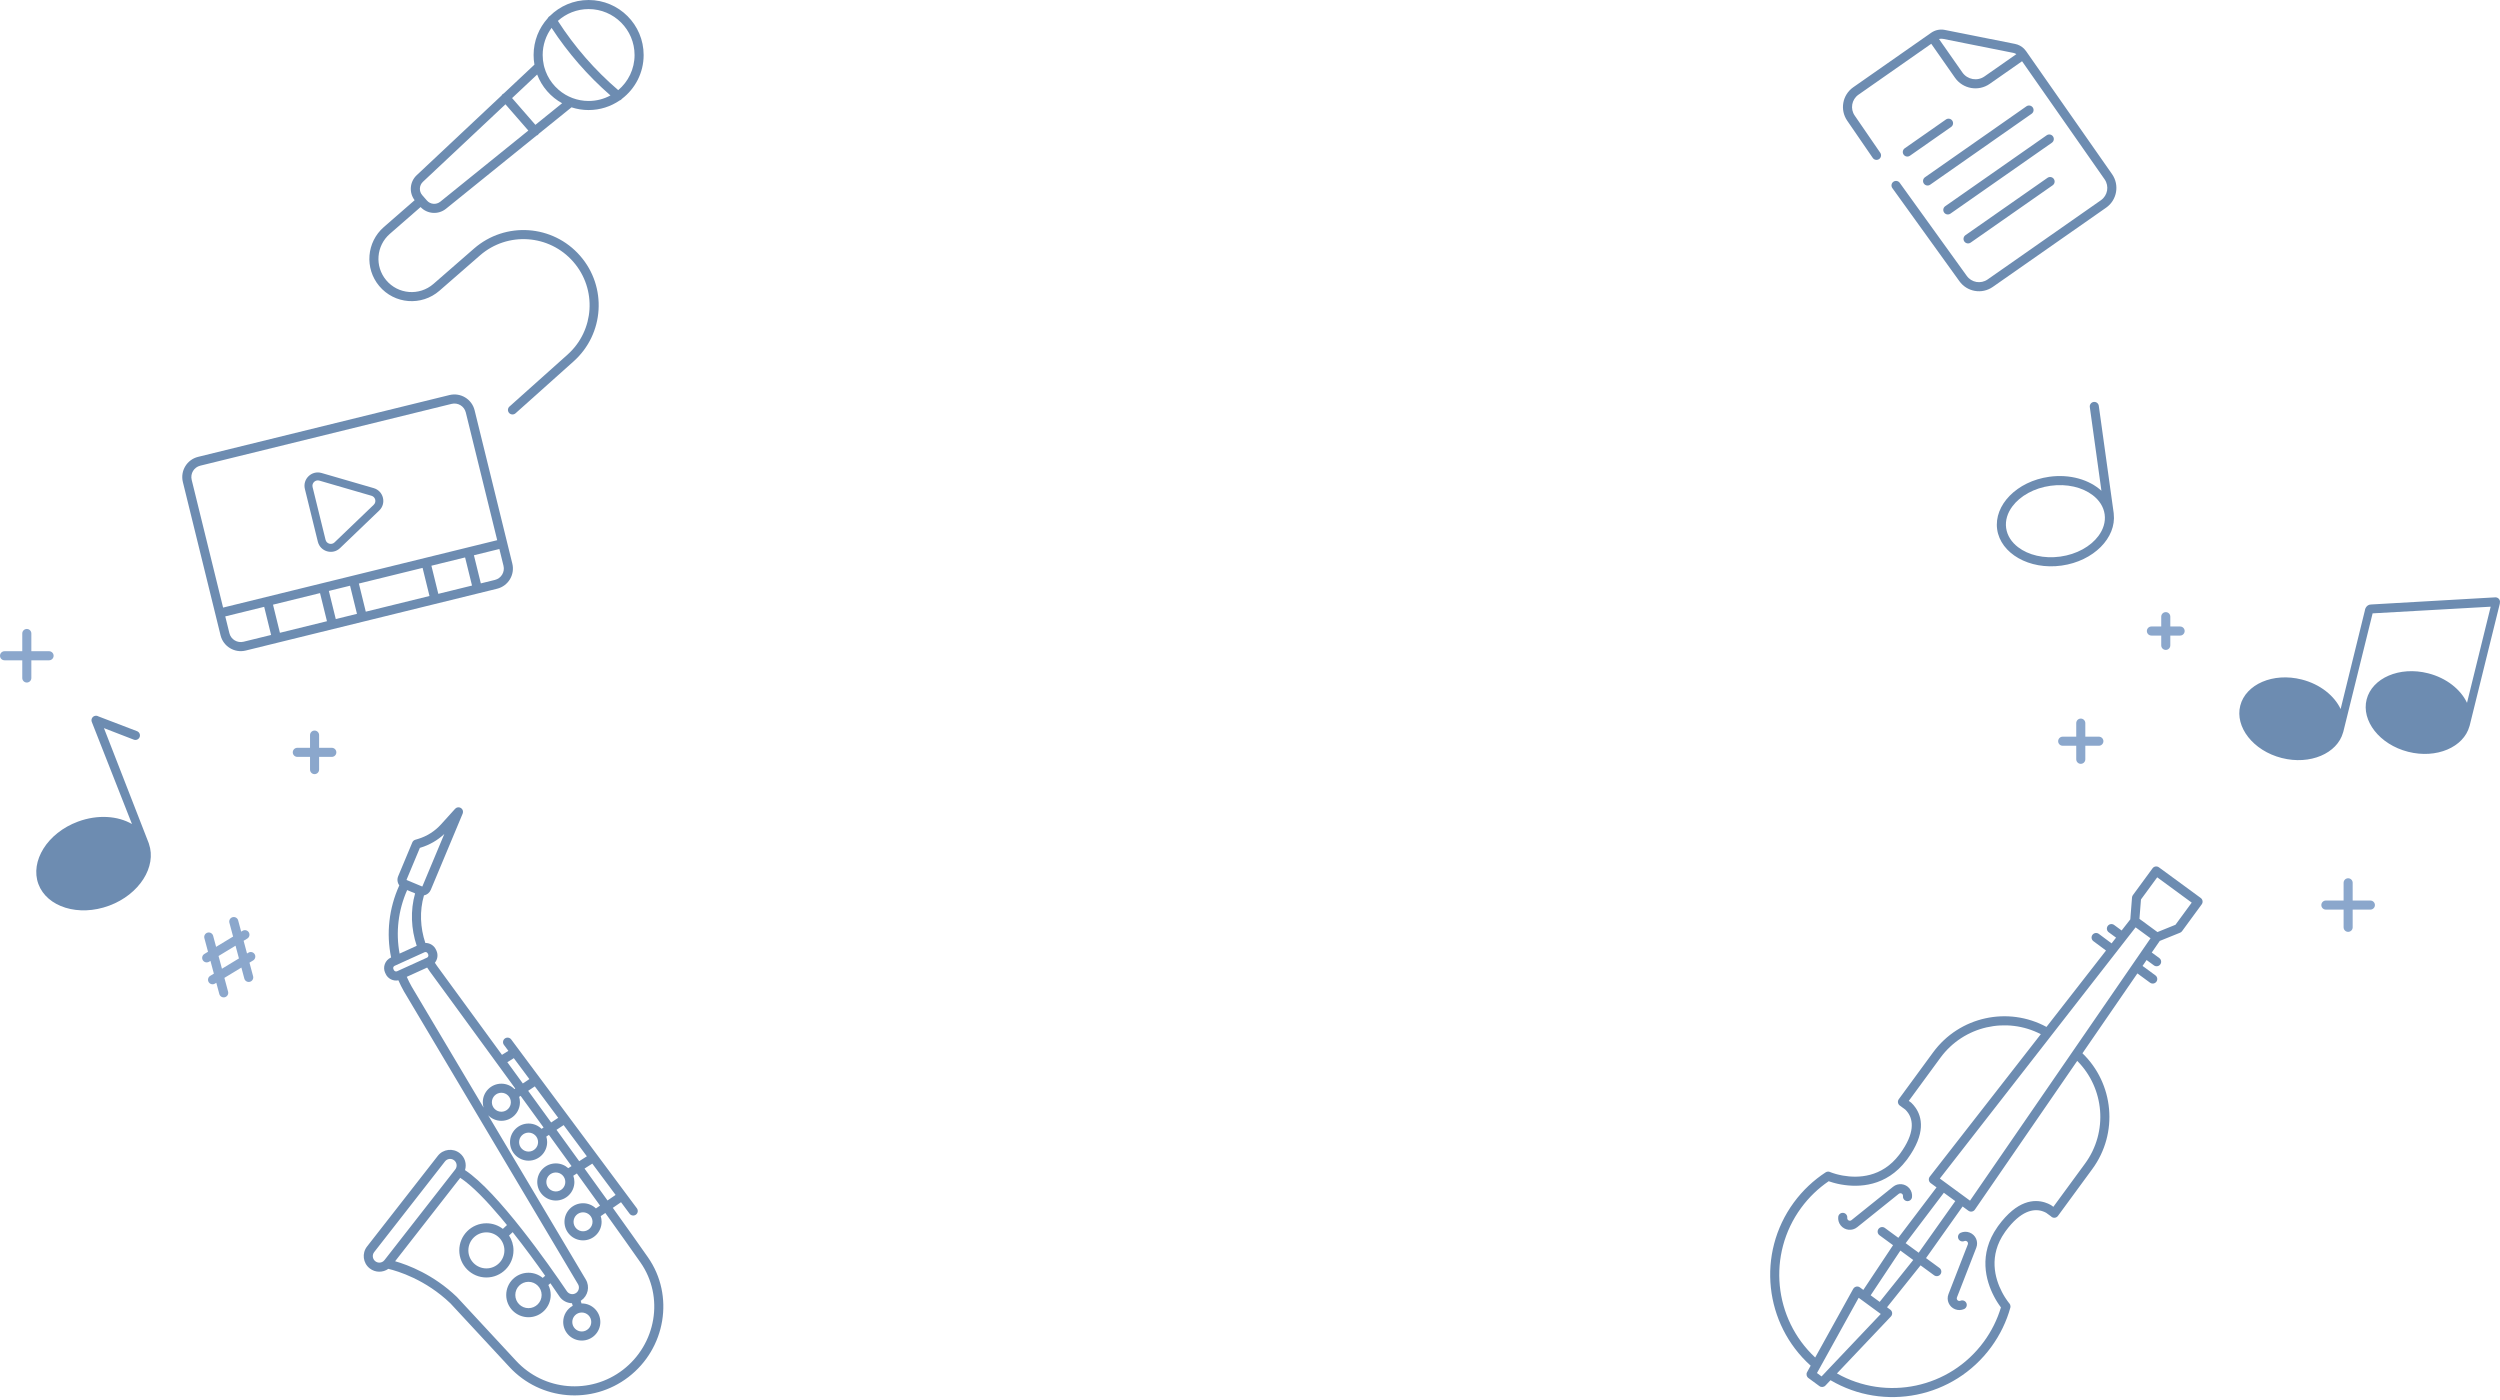 <svg width="850" height="476" viewBox="0 0 850 476" fill="none" xmlns="http://www.w3.org/2000/svg">
  <path fill-rule="evenodd" clip-rule="evenodd" d="M656.628 14.89L631.868 32.204C629.563 33.822 628.999 36.999 630.612 39.311C630.614 39.314 630.616 39.317 630.618 39.32L639.286 51.946C639.768 52.649 639.589 53.61 638.887 54.093C638.184 54.575 637.223 54.396 636.74 53.694C636.74 53.694 628.074 41.068 628.074 41.069C625.495 37.361 626.399 32.271 630.095 29.677L630.098 29.675L656.608 11.137L656.61 11.136C657.951 10.2 659.615 9.849 661.213 10.171L685.114 14.932C686.282 15.164 687.345 15.735 688.175 16.562C688.43 16.815 688.664 17.091 688.871 17.39L689.142 17.776C689.164 17.808 689.185 17.839 689.204 17.872L718.099 59.206L718.1 59.207C720.686 62.916 719.783 68.012 716.085 70.607L716.083 70.609L677.548 97.552L677.546 97.552C673.842 100.136 668.752 99.237 666.153 95.547L643.398 63.956C642.9 63.264 643.056 62.299 643.748 61.801C644.439 61.303 645.405 61.46 645.903 62.152L668.662 93.748C668.666 93.754 668.669 93.758 668.673 93.764C670.292 96.07 673.468 96.633 675.781 95.021L714.312 68.08C716.618 66.462 717.18 63.285 715.569 60.973L687.498 20.82L687.241 21.002L687.234 21.007L676.507 28.508C672.668 31.196 667.375 30.254 664.686 26.415L656.683 14.969L656.628 14.89ZM659.261 13.268L667.215 24.645C668.926 27.087 672.294 27.689 674.736 25.978L685.462 18.479L685.568 18.403C685.256 18.197 684.903 18.05 684.528 17.976L660.625 13.213H660.622C660.167 13.121 659.699 13.143 659.261 13.268ZM656.262 62.798C655.565 63.287 654.601 63.116 654.113 62.418C653.624 61.72 653.795 60.757 654.493 60.269L688.984 36.15C689.682 35.662 690.645 35.833 691.134 36.531C691.622 37.229 691.452 38.192 690.753 38.68L656.262 62.798ZM663.147 72.638C662.448 73.127 661.485 72.957 660.997 72.258C660.509 71.56 660.679 70.596 661.378 70.109L695.868 45.998C696.567 45.51 697.53 45.68 698.018 46.379C698.506 47.077 698.336 48.04 697.637 48.528L663.147 72.638ZM670.023 82.486C669.325 82.975 668.361 82.804 667.874 82.106C667.385 81.407 667.556 80.444 668.254 79.957L696.146 60.461C696.845 59.973 697.808 60.143 698.296 60.842C698.784 61.54 698.614 62.504 697.915 62.991L670.023 82.486ZM649.378 52.95C648.68 53.439 647.716 53.268 647.229 52.57C646.74 51.871 646.911 50.908 647.609 50.421L661.617 40.627C662.315 40.138 663.279 40.309 663.766 41.007C664.255 41.706 664.084 42.669 663.386 43.157L649.378 52.95Z" fill="#6D8CB1"/>
  <path fill-rule="evenodd" clip-rule="evenodd" d="M615.626 464.329C599.924 450.222 597.161 426.238 609.9 408.848C612.945 404.696 616.624 401.274 620.696 398.613C620.696 398.613 621.069 398.359 621.563 398.346C621.776 398.34 621.978 398.389 622.162 398.466C622.185 398.475 622.209 398.484 622.229 398.493C622.272 398.508 622.314 398.524 622.319 398.528C622.351 398.54 622.395 398.557 622.433 398.573L622.452 398.579C622.471 398.585 622.489 398.592 622.507 398.598C622.552 398.615 622.602 398.64 622.653 398.657C622.669 398.662 622.685 398.667 622.701 398.674C622.701 398.674 622.794 398.705 622.847 398.726C622.903 398.749 622.96 398.766 623.035 398.792C623.051 398.796 623.066 398.802 623.083 398.806C623.118 398.816 623.153 398.827 623.186 398.84C623.259 398.866 623.331 398.885 623.41 398.911C623.479 398.935 623.541 398.95 623.61 398.973C623.623 398.977 623.636 398.982 623.65 398.986C623.72 399.012 623.795 399.03 623.874 399.056C623.921 399.072 623.968 399.088 624.022 399.102C624.073 399.114 624.124 399.131 624.174 399.148C624.202 399.158 624.232 399.165 624.248 399.168C624.377 399.197 624.499 399.232 624.639 399.27C624.654 399.274 624.67 399.278 624.684 399.283C624.733 399.297 624.784 399.309 624.834 399.32C624.954 399.349 625.073 399.384 625.208 399.413C625.213 399.414 625.219 399.415 625.225 399.417C625.29 399.432 625.356 399.446 625.412 399.459C625.583 399.492 625.748 399.53 625.928 399.57C625.953 399.575 625.979 399.581 626.003 399.588L626.007 399.589C626.014 399.59 626.022 399.591 626.03 399.593C626.218 399.629 626.413 399.665 626.609 399.702C626.631 399.704 626.653 399.708 626.674 399.711C631.66 400.577 639.789 400.445 645.741 392.604C645.746 392.597 645.751 392.591 645.756 392.584C645.83 392.489 645.906 392.402 645.98 392.3C651.163 385.23 650.451 380.849 648.756 378.392C648.754 378.389 648.752 378.386 648.75 378.384C648.447 377.938 648.116 377.564 647.798 377.258L646.057 375.982L646.099 375.996C646.041 375.964 645.985 375.929 645.932 375.891C645.734 375.749 645.569 375.56 645.455 375.334C645.191 374.816 645.242 374.193 645.587 373.724L657.24 357.826C666.236 345.546 682.788 342.094 695.803 349.153L716.042 323.185L711.758 319.999C711.075 319.49 710.932 318.522 711.441 317.838C711.949 317.155 712.917 317.013 713.601 317.521L717.941 320.749L719.459 318.801L716.967 316.971C716.281 316.467 716.133 315.5 716.637 314.813C717.141 314.126 718.108 313.979 718.795 314.483L721.357 316.365L724.305 312.584L724.886 305.141C724.908 304.855 725.01 304.581 725.18 304.349L731.871 295.219C732.113 294.889 732.476 294.668 732.881 294.606C733.286 294.544 733.699 294.644 734.028 294.887L748.252 305.313C748.94 305.817 749.089 306.783 748.585 307.47L741.894 316.601C741.725 316.832 741.494 317.011 741.228 317.119L734.311 319.919L731.596 323.864L734.16 325.742C734.846 326.245 734.996 327.212 734.492 327.899C733.989 328.586 733.022 328.736 732.335 328.232L729.846 326.408L728.465 328.416L732.84 331.623C733.528 332.127 733.676 333.093 733.172 333.78C732.668 334.468 731.702 334.617 731.015 334.113L726.714 330.96L708.031 358.114C718.691 368.395 720.383 385.225 711.37 397.491L699.7 413.412C699.409 413.809 698.947 414.044 698.456 414.044C698.014 414.044 697.6 413.855 697.313 413.537L695.684 412.344C695.291 412.13 694.831 411.929 694.316 411.767C691.461 410.89 687.079 411.539 681.896 418.606C681.832 418.697 681.767 418.794 681.703 418.89C681.696 418.901 681.688 418.913 681.679 418.924C676.012 426.945 678.307 434.713 680.628 439.205C680.645 439.235 680.662 439.266 680.687 439.313C680.78 439.491 680.873 439.663 680.966 439.834C680.978 439.857 680.99 439.879 681 439.902L681.002 439.904C681.014 439.926 681.027 439.948 681.037 439.969C681.108 440.103 681.185 440.232 681.248 440.341C681.29 440.408 681.325 440.468 681.356 440.523C681.428 440.638 681.493 440.755 681.566 440.871C681.58 440.893 681.593 440.916 681.606 440.939C681.625 440.972 681.647 441.006 681.659 441.023C681.733 441.131 681.801 441.233 681.862 441.332C681.913 441.408 681.959 441.482 682.004 441.551C682.011 441.559 682.016 441.568 682.022 441.578C682.058 441.634 682.089 441.682 682.125 441.732C682.182 441.81 682.24 441.896 682.287 441.967C682.331 442.027 682.369 442.081 682.408 442.135C682.432 442.168 682.454 442.202 682.476 442.237C682.504 442.285 682.544 442.332 682.58 442.383C682.588 442.393 682.596 442.404 682.604 442.415C682.609 442.42 682.613 442.426 682.617 442.431C682.674 442.503 682.722 442.575 682.767 442.635C682.802 442.679 682.83 442.717 682.858 442.754C682.865 442.763 682.872 442.773 682.879 442.783C682.888 442.795 682.897 442.809 682.907 442.821C682.961 442.88 683.004 442.933 683.032 442.971C683.055 443.002 683.076 443.028 683.076 443.028C683.122 443.079 683.169 443.136 683.169 443.136C683.182 443.151 683.195 443.167 683.208 443.183C683.439 443.459 683.567 443.815 683.568 444.174C683.569 444.513 683.512 444.626 683.512 444.626C682.205 449.315 680.041 453.846 676.995 458.006C664.251 475.393 640.555 479.987 622.373 469.269L620.638 471.098C620.103 471.663 619.231 471.741 618.604 471.279L614.845 468.516C614.22 468.057 614.033 467.204 614.41 466.525L615.626 464.329ZM693.876 351.625C682.271 345.615 667.698 348.775 659.73 359.65L648.989 374.303L649.704 374.827L649.851 374.949C650.331 375.402 650.838 375.964 651.3 376.643C653.416 379.713 654.94 385.3 648.47 394.126C648.377 394.254 648.283 394.365 648.195 394.477C641.305 403.548 631.917 403.755 626.146 402.753C626.122 402.75 626.098 402.746 626.075 402.743C625.868 402.704 625.662 402.665 625.475 402.63C625.386 402.614 625.299 402.597 625.216 402.574C625.078 402.543 624.949 402.512 624.814 402.489C624.781 402.482 624.749 402.475 624.716 402.467C624.668 402.455 624.613 402.443 624.559 402.431C624.404 402.398 624.265 402.358 624.127 402.326C624.096 402.319 624.067 402.31 624.037 402.302C623.975 402.282 623.908 402.269 623.843 402.252C623.828 402.249 623.813 402.244 623.798 402.24C623.727 402.22 623.663 402.201 623.594 402.186C623.577 402.182 623.56 402.178 623.543 402.174C623.413 402.141 623.283 402.107 623.171 402.068C623.109 402.049 623.049 402.029 622.987 402.012C622.959 402.004 622.931 401.995 622.904 401.986C622.808 401.954 622.713 401.929 622.608 401.893C622.549 401.874 622.494 401.86 622.433 401.839C622.344 401.81 622.262 401.786 622.205 401.766C622.14 401.747 622.082 401.728 622.024 401.708C622.011 401.704 621.998 401.7 621.985 401.695C621.905 401.666 621.831 401.642 621.759 401.615C618.237 404.015 615.052 407.043 612.389 410.672C600.741 426.576 603.094 448.435 617.164 461.552L630.092 438.216C630.16 438.093 630.244 437.982 630.341 437.883C630.55 437.667 630.819 437.515 631.119 437.449C631.552 437.354 632.005 437.449 632.362 437.712L633.534 438.571L643.636 423.366L639.027 419.989C638.34 419.485 638.191 418.518 638.695 417.831C639.198 417.145 640.165 416.995 640.852 417.499L645.429 420.853L658.419 403.71L656.431 402.253C656.093 402.006 655.871 401.634 655.814 401.221C655.757 400.808 655.869 400.389 656.126 400.06L693.876 351.625ZM669.807 408.224L731.184 319.017L726.105 315.296L697.49 352.01C697.468 352.043 697.445 352.076 697.419 352.108L659.545 400.703L662.485 402.858L666.868 406.069L669.807 408.224ZM624.557 466.965C641.304 476.426 662.85 472.081 674.504 456.181C677.166 452.545 679.095 448.599 680.32 444.517C680.316 444.513 680.313 444.51 680.311 444.506C680.27 444.451 680.229 444.389 680.185 444.332C680.158 444.296 680.129 444.255 680.101 444.219C680.073 444.185 680.047 444.149 680.022 444.111C679.977 444.043 679.921 443.968 679.867 443.889C679.845 443.857 679.821 443.824 679.794 443.788C679.777 443.765 679.76 443.742 679.745 443.718C679.718 443.678 679.688 443.627 679.656 443.586C679.64 443.565 679.625 443.544 679.61 443.523C679.545 443.43 679.488 443.346 679.429 443.252C679.391 443.194 679.353 443.131 679.309 443.068C679.292 443.043 679.275 443.018 679.258 442.991C679.211 442.915 679.164 442.845 679.111 442.768C679.098 442.748 679.084 442.728 679.072 442.707C679.026 442.635 678.974 442.555 678.934 442.484C678.862 442.369 678.797 442.252 678.724 442.136C678.714 442.119 678.703 442.102 678.693 442.084C678.672 442.047 678.65 442.009 678.624 441.967C678.615 441.952 678.605 441.937 678.597 441.922C678.507 441.768 678.412 441.606 678.325 441.443C678.289 441.381 678.255 441.317 678.23 441.266C678.14 441.1 678.051 440.933 677.96 440.761C677.944 440.734 677.929 440.707 677.915 440.678C675.217 435.481 672.578 426.472 679.14 417.17C679.224 417.043 679.309 416.916 679.394 416.797C679.398 416.792 679.402 416.787 679.406 416.782C685.879 407.95 691.662 407.72 695.228 408.817C695.231 408.819 695.233 408.819 695.236 408.82C696.012 409.063 696.698 409.371 697.275 409.696L697.431 409.797L698.142 410.317L708.88 395.666L708.881 395.665C716.863 384.803 715.489 369.951 706.257 360.699L671.45 411.284C671.213 411.627 670.847 411.861 670.435 411.93C670.024 412 669.602 411.9 669.265 411.653L667.284 410.202L654.845 427.752L659.421 431.105C660.108 431.609 660.257 432.576 659.753 433.262C659.25 433.949 658.283 434.099 657.596 433.595L652.992 430.221L641.586 444.47L642.704 445.291C643.061 445.553 643.289 445.956 643.328 446.397L643.329 446.405C643.369 446.846 643.216 447.283 642.912 447.605L624.557 466.965ZM618.931 464.733L617.768 466.833L619.335 467.985L620.876 466.361C620.909 466.317 620.945 466.274 620.984 466.234L639.462 446.749L637.9 445.604L633.51 442.386L631.947 441.244L618.931 464.733ZM664.794 408.376L660.909 405.536L647.92 422.677L652.354 425.927L664.794 408.376ZM639.094 442.643L650.499 428.395L646.129 425.193L636.026 440.398L639.094 442.643ZM632.676 416.259L631.431 417.259C629.727 418.636 627.226 418.362 625.85 416.657C625.848 416.654 625.844 416.651 625.842 416.648C625.161 415.789 624.886 414.741 625 413.732C625.095 412.885 625.86 412.275 626.707 412.371C627.553 412.466 628.163 413.231 628.067 414.078C628.042 414.301 628.107 414.532 628.259 414.727C628.567 415.098 629.117 415.16 629.493 414.857L629.496 414.855L642.315 404.559C642.346 404.534 642.377 404.511 642.41 404.488L643.655 403.489C645.359 402.112 647.86 402.386 649.236 404.091C649.239 404.094 649.242 404.097 649.244 404.1C649.925 404.958 650.2 406.006 650.086 407.016C649.991 407.862 649.226 408.472 648.38 408.376C647.533 408.282 646.923 407.517 647.019 406.67C647.044 406.447 646.98 406.215 646.827 406.02C646.519 405.65 645.969 405.587 645.593 405.891L645.59 405.893L632.771 416.188C632.74 416.214 632.709 416.237 632.676 416.259ZM733.534 316.903L739.663 314.422L745.183 306.891L733.449 298.289L727.93 305.82L727.414 312.415L733.534 316.903ZM665.924 439.67L665.357 441.129C665.18 441.584 665.404 442.095 665.86 442.272L665.867 442.275C666.096 442.366 666.339 442.345 666.547 442.255C667.329 441.917 668.239 442.278 668.577 443.059C668.915 443.841 668.555 444.751 667.773 445.089C666.841 445.492 665.757 445.55 664.737 445.148C662.694 444.351 661.685 442.054 662.48 440.01L668.438 424.683C668.456 424.638 668.475 424.594 668.497 424.551L669.063 423.093C669.24 422.638 669.016 422.126 668.561 421.95L668.553 421.947C668.325 421.856 668.082 421.876 667.873 421.967C667.091 422.305 666.181 421.944 665.843 421.163C665.505 420.381 665.866 419.471 666.648 419.133C667.58 418.73 668.663 418.672 669.684 419.074C671.727 419.871 672.735 422.167 671.94 424.212L665.982 439.539C665.965 439.584 665.945 439.628 665.924 439.67Z" fill="#6D8CB1"/>
  <path fill-rule="evenodd" clip-rule="evenodd" d="M132.036 431.407C130.173 432.725 127.599 432.734 125.709 431.256C123.402 429.458 122.988 426.116 124.794 423.81L148.856 392.987C150.652 390.679 153.994 390.264 156.303 392.07C158.093 393.464 158.744 395.788 158.102 397.837C169.214 405.155 186.714 430.095 192.744 439.03C193.437 440.057 194.838 440.32 195.861 439.619C196.834 438.946 197.124 437.638 196.521 436.623L137.341 337.072C137.335 337.063 137.331 337.055 137.326 337.047C136.628 335.822 136.007 334.574 135.455 333.306C133.703 333.667 131.877 332.789 131.106 331.094L130.959 330.777L132.354 331.66L130.949 330.756C130.057 328.793 130.924 326.461 132.897 325.57L132.975 325.535C131.284 317.356 132.24 308.795 135.764 301.023C135.12 300.152 134.936 298.974 135.384 297.909L140.192 286.409C140.37 285.984 140.729 285.66 141.171 285.527L142.12 285.242C145.131 284.335 147.83 282.628 149.941 280.297L154.741 274.988C155.245 274.43 156.078 274.316 156.713 274.719C157.348 275.123 157.6 275.925 157.31 276.619L146.466 302.55L146.466 302.553C146.039 303.567 145.147 304.244 144.147 304.439C142.615 309.717 142.874 315.384 144.612 320.604C146.118 320.583 147.571 321.436 148.235 322.897L148.383 323.215C148.386 323.221 148.39 323.228 148.393 323.234C149.029 324.633 148.77 326.219 147.855 327.337C148.108 327.731 148.369 328.118 148.645 328.499C148.86 328.792 158.386 341.794 170.669 358.647L172.846 357.289L171.334 355.257C170.825 354.573 170.966 353.606 171.65 353.097C172.333 352.588 173.301 352.73 173.81 353.413L216.535 410.818C217.044 411.501 216.903 412.469 216.219 412.978C215.536 413.486 214.568 413.345 214.059 412.661L211.149 408.751L208.358 410.667C213.126 417.315 217.265 423.134 220.298 427.48C229.413 440.534 226.282 458.532 213.643 468.216C201.303 477.677 183.797 476.196 173.231 464.799C173.231 464.799 153.164 443.16 153.158 443.155C144.666 435.001 135.257 432.176 132.036 431.407ZM138.128 326.583L134.173 328.381L134.17 328.382C133.754 328.57 133.572 329.061 133.758 329.474L133.905 329.79C133.911 329.804 133.917 329.817 133.926 329.836C134.122 330.238 134.603 330.408 135.014 330.223L135.586 329.963C135.612 329.949 135.64 329.935 135.668 329.923L145.142 325.62C145.166 325.609 145.189 325.597 145.213 325.587C145.598 325.386 145.762 324.917 145.587 324.524L145.584 324.517L145.438 324.202L146.833 325.085L145.426 324.176C145.239 323.763 144.754 323.58 144.342 323.76C144.313 323.776 144.283 323.79 144.253 323.804L138.128 326.583ZM154.935 397.4C155.512 396.453 155.299 395.201 154.406 394.504L154.402 394.502C153.438 393.747 152.042 393.919 151.292 394.883L151.291 394.885L127.227 425.71L127.226 425.711C126.471 426.675 126.643 428.071 127.606 428.821L127.61 428.823C128.445 429.477 129.599 429.434 130.385 428.785C130.435 428.72 130.491 428.659 130.552 428.602C130.602 428.556 130.656 428.519 130.7 428.466C130.704 428.462 130.708 428.457 130.711 428.453L130.722 428.439L154.747 397.663C154.768 397.629 154.793 397.588 154.81 397.563C154.849 397.505 154.89 397.45 154.935 397.4ZM141.682 321.578C139.768 315.823 139.482 309.58 141.133 303.753L138.43 302.624C135.395 309.489 134.515 317.001 135.863 324.222L141.682 321.578ZM165.978 379.203L199.174 435.046C200.608 437.457 199.926 440.563 197.613 442.16L197.61 442.162C197.555 442.2 197.499 442.237 197.443 442.273L197.711 443.167C197.741 443.167 197.771 443.167 197.801 443.167C201.286 443.167 204.114 445.995 204.114 449.48C204.114 452.964 201.286 455.793 197.801 455.793C194.316 455.793 191.488 452.964 191.488 449.48C191.488 447.111 192.795 445.045 194.727 443.965L194.467 443.096C192.805 443.055 191.186 442.24 190.185 440.758C189.367 439.545 188.335 438.032 187.135 436.305L186.443 436.907C186.955 437.927 187.243 439.078 187.243 440.296C187.243 444.47 183.854 447.859 179.68 447.859C175.505 447.859 172.116 444.47 172.116 440.296C172.116 436.121 175.505 432.732 179.68 432.732C181.521 432.732 183.21 433.391 184.522 434.487L185.355 433.762C182.261 429.38 178.393 424.083 174.309 418.933L173.077 420.078C174.031 421.529 174.586 423.266 174.586 425.13C174.586 430.216 170.457 434.345 165.371 434.345C160.285 434.345 156.156 430.216 156.156 425.13C156.156 420.044 160.285 415.915 165.371 415.915C167.479 415.915 169.422 416.624 170.976 417.817L172.369 416.52C171.674 415.667 170.975 414.822 170.275 413.992C165.408 408.217 160.513 403.104 156.481 400.459C151.075 407.384 140.158 421.369 134.339 428.822C138.718 430.075 147.409 433.339 155.336 440.966C155.356 440.986 155.377 441.007 155.397 441.029L175.494 462.7C184.978 472.929 200.69 474.257 211.765 465.767C223.098 457.082 225.939 440.952 217.767 429.248C214.73 424.897 210.586 419.072 205.812 412.414L204.247 413.489C204.441 414.096 204.546 414.743 204.546 415.413C204.546 418.898 201.718 421.727 198.233 421.727C194.749 421.727 191.92 418.898 191.92 415.413C191.92 411.929 194.749 409.1 198.233 409.1C199.933 409.1 201.476 409.773 202.612 410.867L204.012 409.906C201.513 406.428 198.866 402.756 196.135 398.974L194.926 399.745C195.163 400.409 195.293 401.124 195.293 401.869C195.293 405.353 192.464 408.182 188.98 408.182C185.495 408.182 182.667 405.353 182.667 401.869C182.667 398.384 185.495 395.556 188.98 395.556C190.604 395.556 192.086 396.171 193.206 397.18L194.323 396.468C191.805 392.983 189.227 389.424 186.637 385.853L185.748 386.442C185.932 387.034 186.031 387.664 186.031 388.316C186.031 391.801 183.203 394.63 179.718 394.63C176.234 394.63 173.405 391.801 173.405 388.316C173.405 384.832 176.234 382.003 179.718 382.003C181.437 382.003 182.996 382.692 184.135 383.808L184.822 383.351C182.202 379.741 179.58 376.133 177.006 372.594L176.506 372.929C176.683 373.51 176.778 374.126 176.778 374.764C176.778 378.249 173.949 381.077 170.465 381.077C168.71 381.077 167.122 380.36 165.978 379.203ZM174.91 370.283L175.189 370.096C159.562 348.622 146.151 330.319 146.151 330.319C146.149 330.317 146.148 330.313 146.145 330.311C145.827 329.87 145.525 329.424 145.235 328.969L138.305 332.119C138.807 333.267 139.371 334.397 140.002 335.507L164.416 376.576C164.244 376.002 164.152 375.394 164.152 374.764C164.152 371.279 166.98 368.451 170.465 368.451C172.197 368.451 173.769 369.151 174.91 370.283ZM198.233 412.187C196.453 412.187 195.007 413.633 195.007 415.413C195.007 417.194 196.453 418.639 198.233 418.639C200.014 418.639 201.459 417.194 201.459 415.413C201.459 413.633 200.014 412.187 198.233 412.187ZM188.98 398.643C187.199 398.643 185.754 400.088 185.754 401.869C185.754 403.649 187.199 405.095 188.98 405.095C190.76 405.095 192.206 403.649 192.206 401.869C192.206 400.088 190.76 398.643 188.98 398.643ZM179.718 385.09C177.938 385.09 176.492 386.536 176.492 388.316C176.492 390.097 177.938 391.542 179.718 391.542C181.499 391.542 182.944 390.097 182.944 388.316C182.944 386.536 181.499 385.09 179.718 385.09ZM170.465 371.538C168.684 371.538 167.239 372.983 167.239 374.764C167.239 376.544 168.684 377.99 170.465 377.99C172.245 377.99 173.691 376.544 173.691 374.764C173.691 372.983 172.245 371.538 170.465 371.538ZM209.304 406.273L201.382 395.629L198.742 397.311C201.452 401.064 204.077 404.707 206.558 408.159L209.304 406.273ZM199.534 393.146L191.636 382.534L189.211 384.144C191.813 387.731 194.402 391.307 196.931 394.805L199.534 393.146ZM189.79 380.054L181.835 369.366L179.575 370.877C182.151 374.42 184.774 378.03 187.397 381.643L189.79 380.054ZM197.801 446.254C196.021 446.254 194.575 447.699 194.575 449.48C194.575 451.26 196.021 452.706 197.801 452.706C199.582 452.706 201.027 451.26 201.027 449.48C201.027 447.699 199.582 446.254 197.801 446.254ZM179.68 435.819C177.209 435.819 175.203 437.825 175.203 440.296C175.203 442.766 177.209 444.772 179.68 444.772C182.15 444.772 184.156 442.766 184.156 440.296C184.156 437.825 182.15 435.819 179.68 435.819ZM165.371 419.002C161.989 419.002 159.243 421.748 159.243 425.13C159.243 428.512 161.989 431.258 165.371 431.258C168.753 431.258 171.499 428.512 171.499 425.13C171.499 421.748 168.753 419.002 165.371 419.002ZM172.492 361.148C174.207 363.502 175.967 365.92 177.757 368.379L179.989 366.886L174.696 359.774L172.492 361.148ZM143.561 301.41C143.586 301.405 143.608 301.383 143.619 301.356L151.063 283.556C148.777 285.699 146.026 287.289 143.01 288.198L142.759 288.273L138.231 299.1L138.231 299.103C138.212 299.146 138.235 299.194 138.278 299.212L143.471 301.381C143.502 301.39 143.533 301.4 143.561 301.41Z" fill="#6D8CB1"/>
  <path fill-rule="evenodd" clip-rule="evenodd" d="M161.366 139.493L174.185 191.617C175.123 195.409 172.803 199.241 169.011 200.17L83.545 221.185L83.543 221.186C79.751 222.114 75.921 219.802 74.993 216.011L62.174 163.886L62.173 163.884C61.246 160.092 63.558 156.262 67.348 155.334L152.815 134.319L152.816 134.318C156.608 133.39 160.438 135.703 161.366 139.493ZM169.05 183.664L158.369 140.231L158.368 140.229C157.845 138.094 155.687 136.794 153.551 137.317L68.086 158.332L68.085 158.333C65.949 158.855 64.649 161.014 65.173 163.149L75.853 206.58L169.05 183.664ZM127.055 165.962H127.058C130.411 166.932 131.454 171.177 128.928 173.583L115.607 186.363C113.091 188.782 108.902 187.562 108.066 184.176L103.66 166.255C102.824 162.859 105.98 159.838 109.33 160.815L127.055 165.962ZM126.304 168.557L108.577 163.409L108.575 163.409C107.219 163.013 105.945 164.237 106.282 165.61L110.689 183.53C111.027 184.898 112.719 185.392 113.737 184.415L127.058 171.633L127.061 171.63C128.082 170.659 127.659 168.948 126.307 168.557H126.304ZM124.366 207.969L146.028 202.643L143.679 193.081L122.018 198.407L124.366 207.969ZM149.025 201.905L160.484 199.088L158.133 189.527L146.677 192.344L149.025 201.905ZM95.171 215.148L111.165 211.215L108.81 201.655L92.822 205.586L95.171 215.148ZM163.482 198.351L168.274 197.172L168.275 197.172C170.41 196.649 171.716 194.493 171.189 192.358L171.188 192.356L169.787 186.661L161.132 188.79L163.482 198.351ZM76.59 209.578L77.991 215.274L77.992 215.275C78.514 217.411 80.673 218.71 82.808 218.187L92.173 215.885L89.824 206.324L76.59 209.578ZM114.163 210.478L121.369 208.706L119.02 199.145L111.808 200.918L114.163 210.478Z" fill="#6D8CB1"/>
  <path fill-rule="evenodd" clip-rule="evenodd" d="M142.998 70.399L132.542 79.515C127.912 83.547 127.355 90.546 131.3 95.257L131.3 95.259C135.354 100.113 142.605 100.682 147.378 96.528L161.169 84.511C171.822 75.23 187.978 76.339 197.259 86.992C206.458 97.546 205.464 113.538 195.025 122.868L175.275 140.526C174.64 141.094 173.663 141.039 173.095 140.404C172.527 139.769 172.582 138.793 173.217 138.225L192.967 120.566C202.147 112.361 203.02 98.3 194.931 89.02C186.77 79.653 172.564 78.678 163.197 86.839L149.406 98.855C143.327 104.147 134.094 103.42 128.932 97.239C123.908 91.237 124.618 82.323 130.514 77.187L140.976 68.067C139.007 65.488 139.285 61.813 141.686 59.56L170.531 32.472C170.618 32.3 170.739 32.141 170.893 32.007C171.018 31.899 171.154 31.815 171.296 31.753L181.708 21.976C181.522 20.914 181.424 19.822 181.424 18.708C181.424 13.892 183.247 9.499 186.241 6.182C186.361 5.91 186.561 5.669 186.831 5.5C186.874 5.473 186.917 5.449 186.961 5.426C190.343 2.073 194.997 0 200.131 0C210.456 0 218.839 8.383 218.839 18.708C218.839 24.772 215.948 30.165 211.47 33.585C211.444 33.622 211.416 33.657 211.386 33.693C211.188 33.926 210.936 34.086 210.662 34.168C207.662 36.217 204.036 37.416 200.131 37.416C198.101 37.416 196.145 37.092 194.314 36.492L183.238 45.441C183.156 45.58 183.051 45.708 182.924 45.819C182.766 45.956 182.587 46.057 182.4 46.119L151.638 70.977L151.636 70.979C149.037 73.071 145.27 72.805 142.998 70.399ZM171.857 35.462L143.799 61.81C142.507 63.023 142.406 65.035 143.573 66.368L143.574 66.37L144.307 67.211L145.149 68.177C146.31 69.512 148.323 69.683 149.7 68.575C149.7 68.575 167.373 54.294 179.631 44.388L171.857 35.462ZM182.635 25.34L174.109 33.348L182.033 42.446C187.325 38.17 191.12 35.103 191.12 35.103C189.245 34.073 187.516 32.704 186.026 30.999L186.025 30.998C184.526 29.277 183.399 27.36 182.635 25.34ZM187.531 9.479C185.632 12.065 184.511 15.257 184.511 18.708C184.511 19.898 184.644 21.057 184.897 22.171C184.946 22.388 185 22.603 185.058 22.817C186.146 26.812 188.781 30.172 192.279 32.212C193.016 32.639 193.781 33.004 194.568 33.303C194.602 33.316 194.636 33.33 194.669 33.345C196.37 33.981 198.21 34.329 200.131 34.329C202.819 34.329 205.348 33.649 207.557 32.452C199.858 25.745 193.122 18.016 187.531 9.479ZM210.195 30.651C213.593 27.785 215.752 23.497 215.752 18.708C215.752 10.086 208.753 3.087 200.131 3.087C196.11 3.087 192.442 4.61 189.673 7.109C195.339 15.904 202.25 23.834 210.195 30.651Z" fill="#6D8CB1"/>
  <path fill-rule="evenodd" clip-rule="evenodd" d="M806.688 208.542L796.712 248.845C796.694 248.915 796.671 248.982 796.644 249.046C794.673 256.154 785.457 260.179 775.799 257.722C766.043 255.241 759.844 247.166 761.686 239.923C763.528 232.682 772.833 228.55 782.588 231.032C788.872 232.63 793.681 236.55 795.815 241.072L804.06 207.551C804.017 207.425 804.426 205.521 806.208 205.521L848.37 203.097C849.221 203.049 849.951 203.701 849.999 204.551C850.006 204.674 849.964 205.142 849.934 205.26L839.68 246.732C839.663 246.801 839.64 246.869 839.613 246.933C837.643 254.041 828.426 258.066 818.768 255.609C809.013 253.128 802.813 245.053 804.655 237.81C806.498 230.569 815.802 226.437 825.557 228.919C831.841 230.517 836.649 234.437 838.784 238.959L846.833 206.276L806.688 208.542Z" fill="#6D8CB1"/>
  <path fill-rule="evenodd" clip-rule="evenodd" d="M718.671 174.686C719.626 182.794 711.865 190.775 700.94 192.298C689.905 193.837 680.173 188.155 679.031 179.963C677.889 171.771 685.695 163.645 696.731 162.106C703.839 161.115 710.406 163.12 714.485 166.862L710.534 138.403C710.417 137.559 711.007 136.779 711.851 136.662C712.694 136.544 713.475 137.135 713.591 137.979L718.656 174.452C718.667 174.53 718.672 174.609 718.671 174.686ZM697.157 165.164C691.557 165.944 686.852 168.625 684.208 172.17C682.556 174.386 681.726 176.939 682.088 179.537C682.45 182.135 683.947 184.363 686.142 186.043C689.655 188.73 694.914 190.021 700.513 189.24C706.113 188.46 710.819 185.78 713.462 182.234C715.114 180.018 715.944 177.465 715.582 174.867C715.22 172.27 713.723 170.041 711.528 168.362C708.015 165.674 702.756 164.383 697.157 165.164Z" fill="#6D8CB1"/>
  <path fill-rule="evenodd" clip-rule="evenodd" d="M35.342 247.558L50.574 286.689C50.602 286.763 50.623 286.838 50.639 286.913C53.316 294.627 47.452 304.09 37.111 307.928C26.664 311.803 15.939 308.348 13.061 300.593C10.184 292.838 16.06 283.223 26.506 279.348C33.235 276.851 40.08 277.396 44.869 280.173L31.201 245.43C30.905 244.63 31.313 243.742 32.112 243.446C32.563 243.279 33.044 243.336 33.43 243.563L46.62 248.611C47.41 248.932 47.791 249.833 47.47 250.622C47.15 251.411 46.249 251.792 45.459 251.472L35.342 247.558Z" fill="#6D8CB1"/>
  <path fill-rule="evenodd" clip-rule="evenodd" d="M705.922 253.555H701.314C700.462 253.555 699.771 252.864 699.771 252.012C699.771 251.159 700.462 250.468 701.314 250.468H705.922V245.86C705.922 245.008 706.613 244.317 707.465 244.317C708.317 244.317 709.009 245.008 709.009 245.86V250.468H713.616C714.468 250.468 715.16 251.159 715.16 252.012C715.16 252.864 714.468 253.555 713.616 253.555H709.009V258.163C709.009 259.015 708.317 259.706 707.465 259.706C706.613 259.706 705.922 259.015 705.922 258.163V253.555Z" fill="#8BA7CC"/>
  <path fill-rule="evenodd" clip-rule="evenodd" d="M734.818 216.094H731.476C730.624 216.094 729.933 215.403 729.933 214.551C729.933 213.698 730.624 213.007 731.476 213.007H734.818V209.665C734.818 208.813 735.509 208.122 736.362 208.122C737.214 208.122 737.905 208.813 737.905 209.665V213.007H741.239C742.091 213.007 742.783 213.698 742.783 214.551C742.783 215.403 742.091 216.094 741.239 216.094H737.905V219.428C737.905 220.28 737.214 220.972 736.362 220.972C735.509 220.972 734.818 220.28 734.818 219.428V216.094Z" fill="#8BA7CC"/>
  <path fill-rule="evenodd" clip-rule="evenodd" d="M796.823 309.268H790.796C789.943 309.268 789.252 308.576 789.252 307.724C789.252 306.872 789.943 306.181 790.796 306.181H796.823V300.153C796.823 299.301 797.515 298.609 798.367 298.609C799.219 298.609 799.91 299.301 799.91 300.153V306.181H805.93C806.782 306.181 807.474 306.872 807.474 307.724C807.474 308.576 806.782 309.268 805.93 309.268H799.91V315.287C799.91 316.14 799.219 316.831 798.367 316.831C797.515 316.831 796.823 316.14 796.823 315.287V309.268Z" fill="#8BA7CC"/>
  <path fill-rule="evenodd" clip-rule="evenodd" d="M7.571 224.502H1.544C0.692 224.502 0 223.81 0 222.958C0 222.106 0.692 221.415 1.544 221.415H7.571V215.387C7.571 214.535 8.263 213.844 9.115 213.844C9.967 213.844 10.658 214.535 10.658 215.387V221.415H16.686C17.538 221.415 18.229 222.106 18.229 222.958C18.229 223.81 17.538 224.502 16.686 224.502H10.658V230.522C10.658 231.374 9.967 232.065 9.115 232.065C8.263 232.065 7.571 231.374 7.571 230.522V224.502Z" fill="#8BA7CC"/>
  <path fill-rule="evenodd" clip-rule="evenodd" d="M105.408 257.341H101.086C100.234 257.341 99.542 256.65 99.542 255.798C99.542 254.946 100.234 254.254 101.086 254.254H105.408V249.932C105.408 249.08 106.099 248.389 106.951 248.389C107.803 248.389 108.495 249.08 108.495 249.932V254.254H112.817C113.669 254.254 114.36 254.946 114.36 255.798C114.36 256.65 113.669 257.341 112.817 257.341H108.495V261.663C108.495 262.515 107.803 263.207 106.951 263.207C106.099 263.207 105.408 262.515 105.408 261.663V257.341Z" fill="#8BA7CC"/>
  <path fill-rule="evenodd" clip-rule="evenodd" d="M71.555 326.705L71.078 326.994C70.35 327.436 69.4 327.203 68.958 326.475C68.516 325.746 68.749 324.796 69.477 324.355L70.724 323.598L69.489 318.981C69.269 318.157 69.758 317.311 70.581 317.091C71.404 316.871 72.251 317.36 72.471 318.183L73.474 321.931L79.25 318.43L77.994 313.733C77.774 312.909 78.263 312.063 79.086 311.843C79.909 311.623 80.756 312.112 80.976 312.935L82 316.762L82.474 316.475C83.203 316.033 84.153 316.266 84.594 316.994C85.036 317.723 84.803 318.673 84.075 319.114L82.831 319.868L83.988 324.197L84.465 323.907C85.193 323.466 86.143 323.698 86.585 324.426C87.027 325.154 86.794 326.104 86.067 326.547L84.82 327.303L86.054 331.92C86.274 332.744 85.785 333.591 84.962 333.811C84.139 334.031 83.292 333.541 83.072 332.719L82.07 328.972L76.294 332.477L77.549 337.169C77.769 337.992 77.28 338.839 76.457 339.059C75.634 339.279 74.787 338.789 74.567 337.967L73.545 334.146L73.07 334.434C72.341 334.876 71.391 334.643 70.949 333.916C70.508 333.187 70.74 332.237 71.468 331.795L72.714 331.038L71.555 326.705ZM80.081 321.536L74.305 325.038L75.463 329.37L81.239 325.865L80.081 321.536Z" fill="#8BA7CC"/>
</svg>
